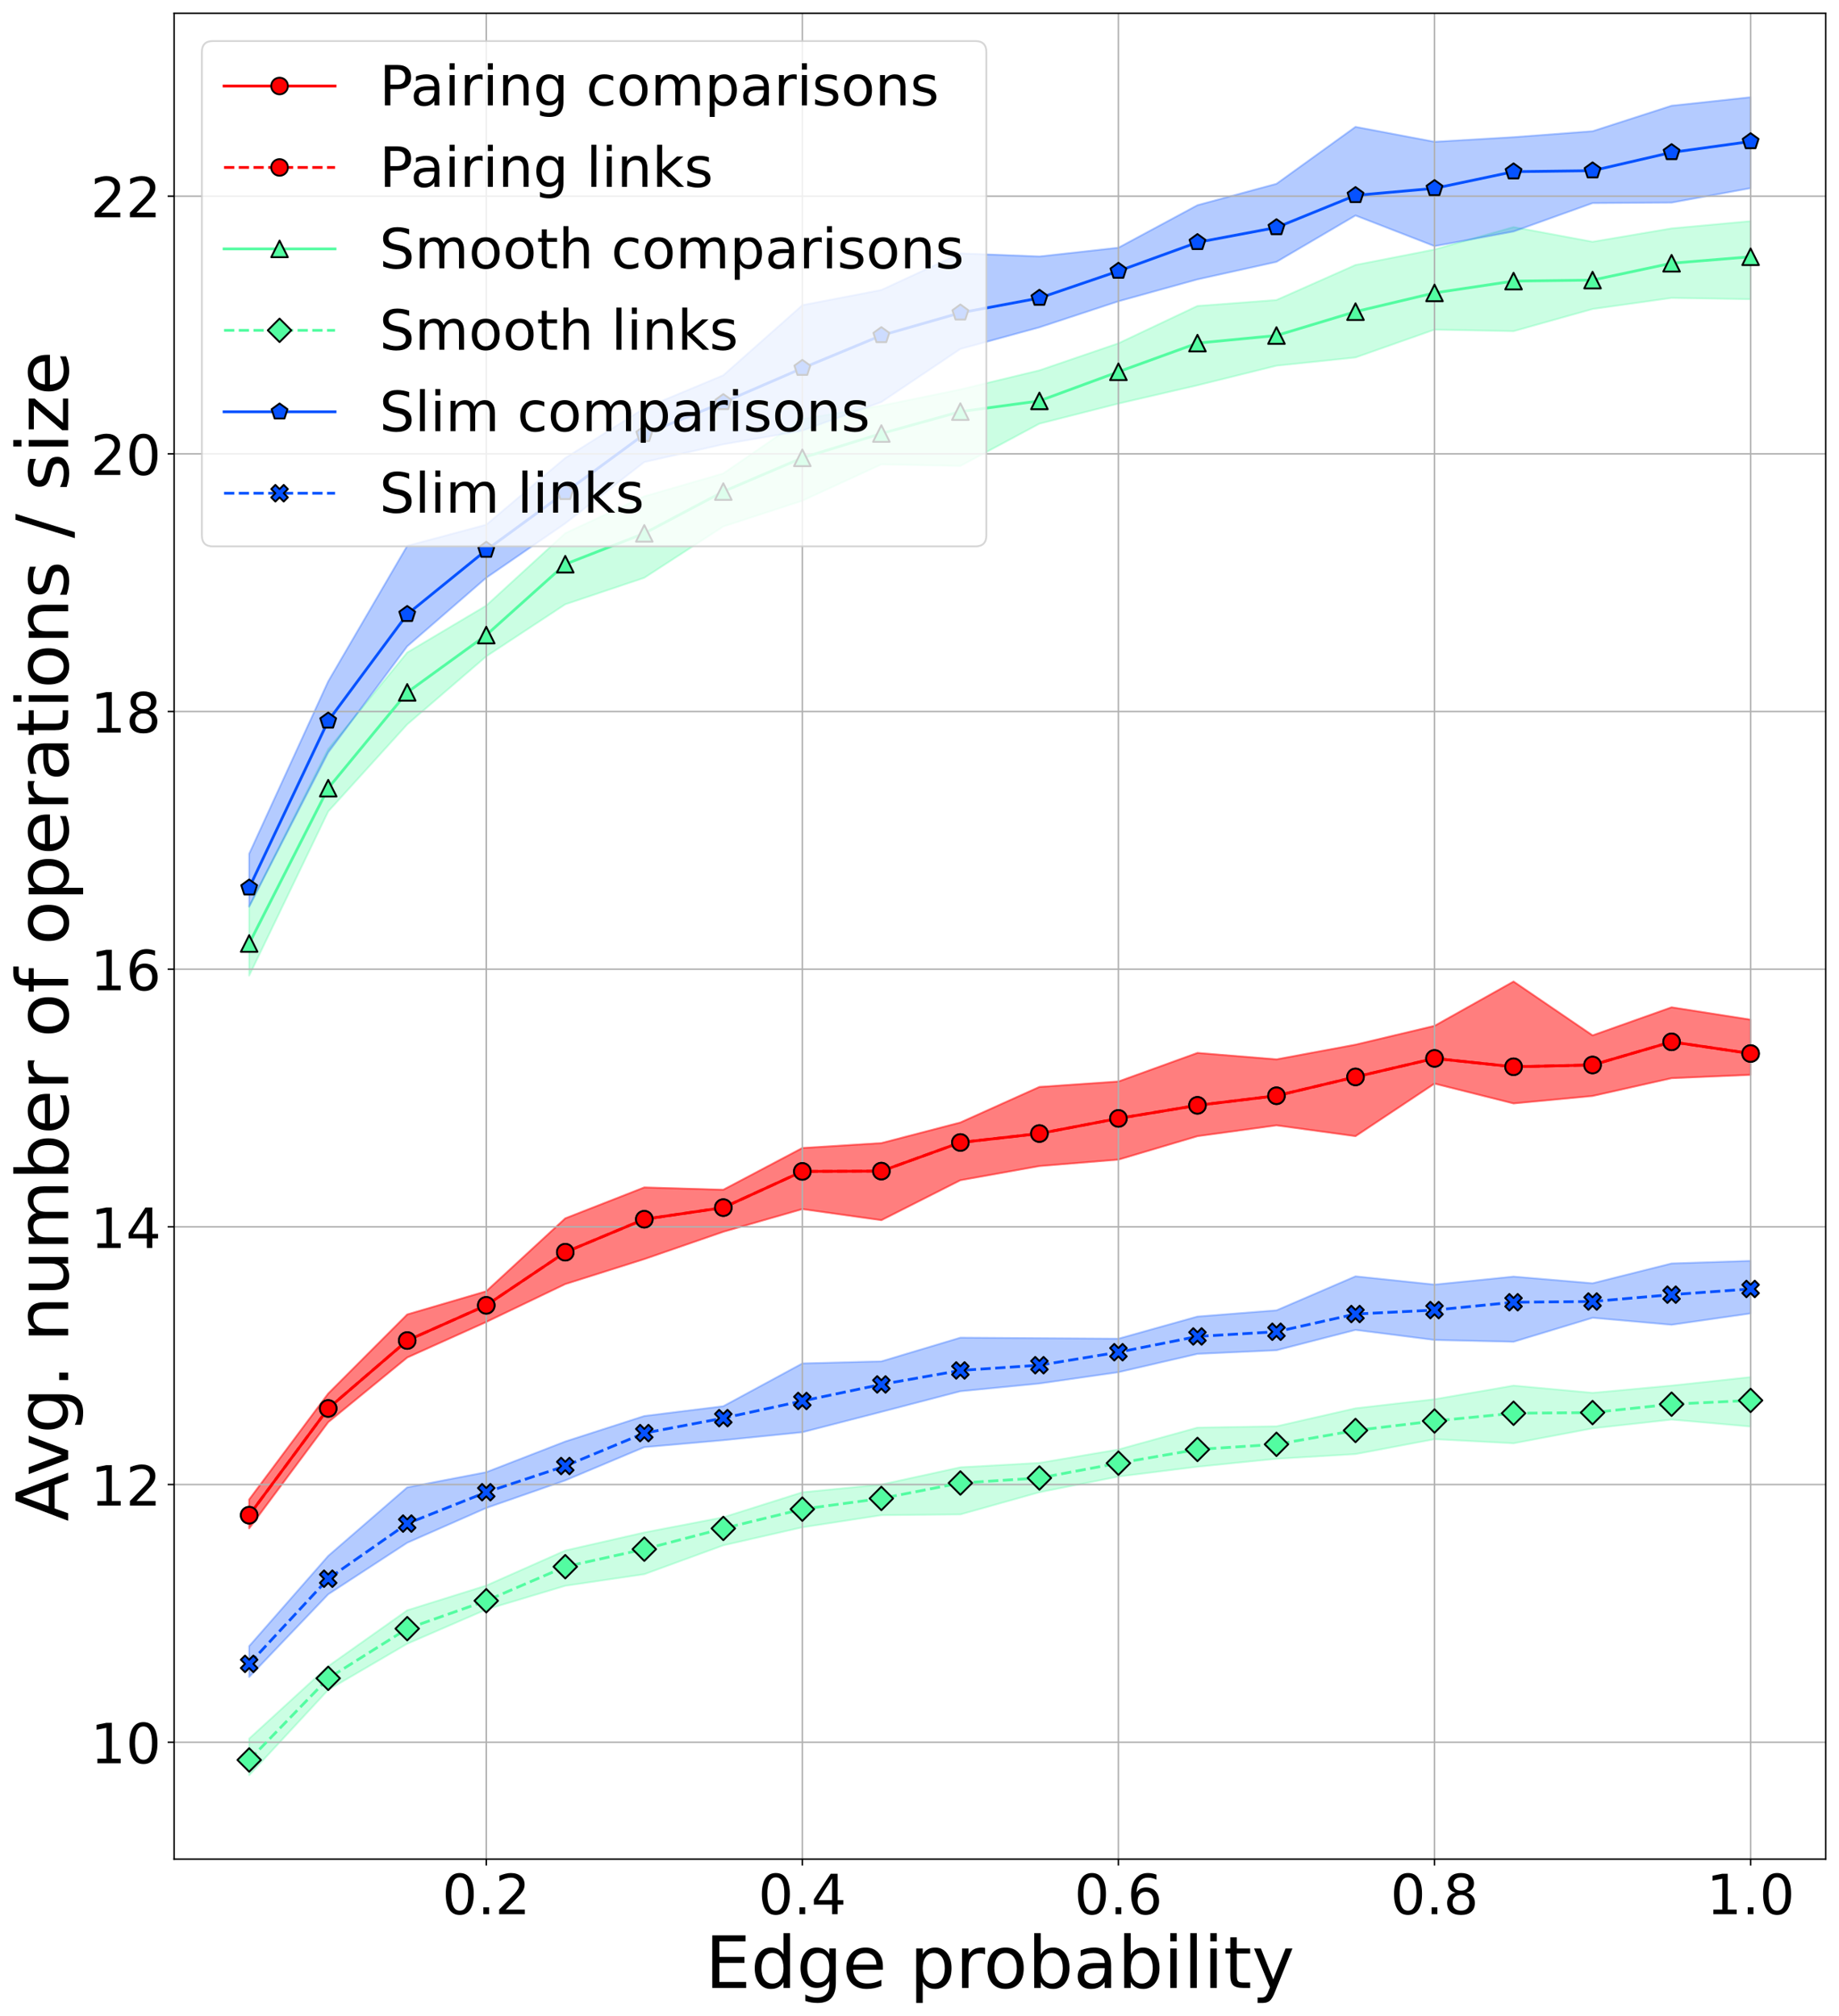 <?xml version="1.0" encoding="utf-8" standalone="no"?>
<!DOCTYPE svg PUBLIC "-//W3C//DTD SVG 1.1//EN"
  "http://www.w3.org/Graphics/SVG/1.1/DTD/svg11.dtd">
<!-- Created with matplotlib (https://matplotlib.org/) -->
<svg height="1090.099pt" version="1.1" viewBox="0 0 994.12 1090.099" width="994.12pt" xmlns="http://www.w3.org/2000/svg" xmlns:xlink="http://www.w3.org/1999/xlink">
 <defs>
  <style type="text/css">*{stroke-linecap:butt;stroke-linejoin:round;}</style>
 </defs>
 <g id="figure_1">
  <g id="patch_1">
   <path d="M 0 1090.099 
L 994.12 1090.099 
L 994.12 0 
L 0 0 
z
" style="fill:#ffffff;"/>
  </g>
  <g id="axes_1">
   <g id="patch_2">
    <path d="M 94.12 1005.12 
L 986.92 1005.12 
L 986.92 7.2 
L 94.12 7.2 
z
" style="fill:#ffffff;"/>
   </g>
   <g id="PolyCollection_1">
    <defs>
     <path d="M 134.702 -279.403 
L 134.702 -263.8 
L 177.419 -321.197 
L 220.137 -356.164 
L 262.855 -375.389 
L 305.572 -395.868 
L 348.29 -409.381 
L 391.008 -424.148 
L 433.725 -436.408 
L 476.443 -430.417 
L 519.161 -452.011 
L 561.879 -459.673 
L 604.596 -463.156 
L 647.314 -475.833 
L 690.032 -481.684 
L 732.749 -475.833 
L 775.467 -504.253 
L 818.185 -493.526 
L 860.902 -497.566 
L 903.62 -507.178 
L 946.338 -508.989 
L 946.338 -538.802 
L 946.338 -538.802 
L 903.62 -545.489 
L 860.902 -530.304 
L 818.185 -559.42 
L 775.467 -535.458 
L 732.749 -525.289 
L 690.032 -517.348 
L 647.314 -520.831 
L 604.596 -505.367 
L 561.879 -502.442 
L 519.161 -483.216 
L 476.443 -472.071 
L 433.725 -469.425 
L 391.008 -446.856 
L 348.29 -448.11 
L 305.572 -431.392 
L 262.855 -391.967 
L 220.137 -379.429 
L 177.419 -336.66 
L 134.702 -279.403 
z
" id="me1302fcc4a" style="stroke:#fe0002;stroke-opacity:0.3;"/>
    </defs>
    <g clip-path="url(#p65a073dac7)">
     <use style="fill:#fe0002;fill-opacity:0.3;stroke:#fe0002;stroke-opacity:0.3;" x="0" xlink:href="#me1302fcc4a" y="1090.099"/>
    </g>
   </g>
   <g id="PolyCollection_2">
    <g clip-path="url(#p65a073dac7)">
     <use style="fill:#fe0002;fill-opacity:0.3;stroke:#fe0002;stroke-opacity:0.3;" x="0" xlink:href="#me1302fcc4a" y="1090.099"/>
    </g>
   </g>
   <g id="PolyCollection_3">
    <defs>
     <path d="M 134.702 -600.239 
L 134.702 -562.624 
L 177.419 -651.366 
L 220.137 -698.454 
L 262.855 -735.232 
L 305.572 -763.373 
L 348.29 -777.722 
L 391.008 -805.445 
L 433.725 -819.376 
L 476.443 -839.019 
L 519.161 -838.184 
L 561.879 -861.031 
L 604.596 -871.897 
L 647.314 -881.788 
L 690.032 -892.376 
L 732.749 -896.834 
L 775.467 -911.88 
L 818.185 -911.044 
L 860.902 -923.025 
L 903.62 -929.015 
L 946.338 -928.318 
L 946.338 -970.53 
L 946.338 -970.53 
L 903.62 -966.629 
L 860.902 -959.385 
L 818.185 -967.326 
L 775.467 -955.206 
L 732.749 -946.847 
L 690.032 -927.9 
L 647.314 -924.696 
L 604.596 -904.496 
L 561.879 -889.868 
L 519.161 -879.559 
L 476.443 -870.783 
L 433.725 -863.538 
L 391.008 -834.143 
L 348.29 -821.745 
L 305.572 -801.823 
L 262.855 -762.676 
L 220.137 -737.322 
L 177.419 -685.08 
L 134.702 -600.239 
z
" id="m0639b20fee" style="stroke:#53fca1;stroke-opacity:0.3;"/>
    </defs>
    <g clip-path="url(#p65a073dac7)">
     <use style="fill:#53fca1;fill-opacity:0.3;stroke:#53fca1;stroke-opacity:0.3;" x="0" xlink:href="#m0639b20fee" y="1090.099"/>
    </g>
   </g>
   <g id="PolyCollection_4">
    <defs>
     <path d="M 134.702 -150.121 
L 134.702 -130.339 
L 177.419 -176.451 
L 220.137 -201.388 
L 262.855 -219.917 
L 305.572 -232.733 
L 348.29 -239.002 
L 391.008 -254.605 
L 433.725 -264.357 
L 476.443 -270.905 
L 519.161 -271.323 
L 561.879 -283.304 
L 604.596 -291.802 
L 647.314 -297.096 
L 690.032 -301.414 
L 732.749 -303.922 
L 775.467 -312.002 
L 818.185 -309.773 
L 860.902 -317.853 
L 903.62 -322.59 
L 946.338 -318.828 
L 946.338 -345.576 
L 946.338 -345.576 
L 903.62 -340.979 
L 860.902 -337.078 
L 818.185 -340.979 
L 775.467 -333.595 
L 732.749 -328.719 
L 690.032 -318.968 
L 647.314 -318.271 
L 604.596 -306.429 
L 561.879 -299.185 
L 519.161 -296.817 
L 476.443 -287.483 
L 433.725 -283.304 
L 391.008 -269.79 
L 348.29 -261.571 
L 305.572 -251.819 
L 262.855 -232.873 
L 220.137 -219.499 
L 177.419 -189.268 
L 134.702 -150.121 
z
" id="mcfaf7dd83d" style="stroke:#53fca1;stroke-opacity:0.3;"/>
    </defs>
    <g clip-path="url(#p65a073dac7)">
     <use style="fill:#53fca1;fill-opacity:0.3;stroke:#53fca1;stroke-opacity:0.3;" x="0" xlink:href="#mcfaf7dd83d" y="1090.099"/>
    </g>
   </g>
   <g id="PolyCollection_5">
    <defs>
     <path d="M 134.702 -628.519 
L 134.702 -599.96 
L 177.419 -683.269 
L 220.137 -740.665 
L 262.855 -777.722 
L 305.572 -807.117 
L 348.29 -840.273 
L 391.008 -849.886 
L 433.725 -857.269 
L 476.443 -872.733 
L 519.161 -901.431 
L 561.879 -913.133 
L 604.596 -927.204 
L 647.314 -939.045 
L 690.032 -948.519 
L 732.749 -973.595 
L 775.467 -957.017 
L 818.185 -964.957 
L 860.902 -980.282 
L 903.62 -980.56 
L 946.338 -988.362 
L 946.338 -1037.539 
L 946.338 -1037.539 
L 903.62 -1032.942 
L 860.902 -1019.15 
L 818.185 -1015.946 
L 775.467 -1013.438 
L 732.749 -1021.518 
L 690.032 -990.73 
L 647.314 -979.167 
L 604.596 -956.181 
L 561.879 -951.444 
L 519.161 -953.116 
L 476.443 -933.334 
L 433.725 -925.114 
L 391.008 -887.221 
L 348.29 -869.389 
L 305.572 -842.502 
L 262.855 -806.42 
L 220.137 -794.997 
L 177.419 -721.719 
L 134.702 -628.519 
z
" id="ma120f9ed4e" style="stroke:#0652ff;stroke-opacity:0.3;"/>
    </defs>
    <g clip-path="url(#p65a073dac7)">
     <use style="fill:#0652ff;fill-opacity:0.3;stroke:#0652ff;stroke-opacity:0.3;" x="0" xlink:href="#ma120f9ed4e" y="1090.099"/>
    </g>
   </g>
   <g id="PolyCollection_6">
    <defs>
     <path d="M 134.702 -200.134 
L 134.702 -183.417 
L 177.419 -228.136 
L 220.137 -255.999 
L 262.855 -274.806 
L 305.572 -289.712 
L 348.29 -307.683 
L 391.008 -311.445 
L 433.725 -315.763 
L 476.443 -326.769 
L 519.161 -337.914 
L 561.879 -342.093 
L 604.596 -348.223 
L 647.314 -358.114 
L 690.032 -360.065 
L 732.749 -371.07 
L 775.467 -365.637 
L 818.185 -364.662 
L 860.902 -377.618 
L 903.62 -373.857 
L 946.338 -379.986 
L 946.338 -408.406 
L 946.338 -408.406 
L 903.62 -407.013 
L 860.902 -396.286 
L 818.185 -399.908 
L 775.467 -395.589 
L 732.749 -400.047 
L 690.032 -381.658 
L 647.314 -378.314 
L 604.596 -366.334 
L 561.879 -366.612 
L 519.161 -366.891 
L 476.443 -354.074 
L 433.725 -352.96 
L 391.008 -329.834 
L 348.29 -324.54 
L 305.572 -310.748 
L 262.855 -294.17 
L 220.137 -285.951 
L 177.419 -248.894 
L 134.702 -200.134 
z
" id="mafb7b111a6" style="stroke:#0652ff;stroke-opacity:0.3;"/>
    </defs>
    <g clip-path="url(#p65a073dac7)">
     <use style="fill:#0652ff;fill-opacity:0.3;stroke:#0652ff;stroke-opacity:0.3;" x="0" xlink:href="#mafb7b111a6" y="1090.099"/>
    </g>
   </g>
   <g id="matplotlib.axis_1">
    <g id="xtick_1">
     <g id="line2d_1">
      <path clip-path="url(#p65a073dac7)" d="M 262.855 1005.12 
L 262.855 7.2 
" style="fill:none;stroke:#b0b0b0;stroke-linecap:square;stroke-width:0.8;"/>
     </g>
     <g id="line2d_2">
      <defs>
       <path d="M 0 0 
L 0 3.5 
" id="mb36a6ac22c" style="stroke:#000000;stroke-width:0.8;"/>
      </defs>
      <g>
       <use style="stroke:#000000;stroke-width:0.8;" x="262.855" xlink:href="#mb36a6ac22c" y="1005.12"/>
      </g>
     </g>
     <g id="text_1">
      <!-- 0.2 -->
      <g transform="translate(239 1034.915)scale(0.3 -0.3)">
       <defs>
        <path d="M 31.781 66.406 
Q 24.172 66.406 20.328 58.906 
Q 16.5 51.422 16.5 36.375 
Q 16.5 21.391 20.328 13.891 
Q 24.172 6.391 31.781 6.391 
Q 39.453 6.391 43.281 13.891 
Q 47.125 21.391 47.125 36.375 
Q 47.125 51.422 43.281 58.906 
Q 39.453 66.406 31.781 66.406 
z
M 31.781 74.219 
Q 44.047 74.219 50.516 64.516 
Q 56.984 54.828 56.984 36.375 
Q 56.984 17.969 50.516 8.266 
Q 44.047 -1.422 31.781 -1.422 
Q 19.531 -1.422 13.062 8.266 
Q 6.594 17.969 6.594 36.375 
Q 6.594 54.828 13.062 64.516 
Q 19.531 74.219 31.781 74.219 
z
" id="DejaVuSans-48"/>
        <path d="M 10.688 12.406 
L 21 12.406 
L 21 0 
L 10.688 0 
z
" id="DejaVuSans-46"/>
        <path d="M 19.188 8.297 
L 53.609 8.297 
L 53.609 0 
L 7.328 0 
L 7.328 8.297 
Q 12.938 14.109 22.625 23.891 
Q 32.328 33.688 34.812 36.531 
Q 39.547 41.844 41.422 45.531 
Q 43.312 49.219 43.312 52.781 
Q 43.312 58.594 39.234 62.25 
Q 35.156 65.922 28.609 65.922 
Q 23.969 65.922 18.812 64.312 
Q 13.672 62.703 7.812 59.422 
L 7.812 69.391 
Q 13.766 71.781 18.938 73 
Q 24.125 74.219 28.422 74.219 
Q 39.75 74.219 46.484 68.547 
Q 53.219 62.891 53.219 53.422 
Q 53.219 48.922 51.531 44.891 
Q 49.859 40.875 45.406 35.406 
Q 44.188 33.984 37.641 27.219 
Q 31.109 20.453 19.188 8.297 
z
" id="DejaVuSans-50"/>
       </defs>
       <use xlink:href="#DejaVuSans-48"/>
       <use x="63.623" xlink:href="#DejaVuSans-46"/>
       <use x="95.41" xlink:href="#DejaVuSans-50"/>
      </g>
     </g>
    </g>
    <g id="xtick_2">
     <g id="line2d_3">
      <path clip-path="url(#p65a073dac7)" d="M 433.725 1005.12 
L 433.725 7.2 
" style="fill:none;stroke:#b0b0b0;stroke-linecap:square;stroke-width:0.8;"/>
     </g>
     <g id="line2d_4">
      <g>
       <use style="stroke:#000000;stroke-width:0.8;" x="433.725" xlink:href="#mb36a6ac22c" y="1005.12"/>
      </g>
     </g>
     <g id="text_2">
      <!-- 0.4 -->
      <g transform="translate(409.871 1034.915)scale(0.3 -0.3)">
       <defs>
        <path d="M 37.797 64.312 
L 12.891 25.391 
L 37.797 25.391 
z
M 35.203 72.906 
L 47.609 72.906 
L 47.609 25.391 
L 58.016 25.391 
L 58.016 17.188 
L 47.609 17.188 
L 47.609 0 
L 37.797 0 
L 37.797 17.188 
L 4.891 17.188 
L 4.891 26.703 
z
" id="DejaVuSans-52"/>
       </defs>
       <use xlink:href="#DejaVuSans-48"/>
       <use x="63.623" xlink:href="#DejaVuSans-46"/>
       <use x="95.41" xlink:href="#DejaVuSans-52"/>
      </g>
     </g>
    </g>
    <g id="xtick_3">
     <g id="line2d_5">
      <path clip-path="url(#p65a073dac7)" d="M 604.596 1005.12 
L 604.596 7.2 
" style="fill:none;stroke:#b0b0b0;stroke-linecap:square;stroke-width:0.8;"/>
     </g>
     <g id="line2d_6">
      <g>
       <use style="stroke:#000000;stroke-width:0.8;" x="604.596" xlink:href="#mb36a6ac22c" y="1005.12"/>
      </g>
     </g>
     <g id="text_3">
      <!-- 0.6 -->
      <g transform="translate(580.742 1034.915)scale(0.3 -0.3)">
       <defs>
        <path d="M 33.016 40.375 
Q 26.375 40.375 22.484 35.828 
Q 18.609 31.297 18.609 23.391 
Q 18.609 15.531 22.484 10.953 
Q 26.375 6.391 33.016 6.391 
Q 39.656 6.391 43.531 10.953 
Q 47.406 15.531 47.406 23.391 
Q 47.406 31.297 43.531 35.828 
Q 39.656 40.375 33.016 40.375 
z
M 52.594 71.297 
L 52.594 62.312 
Q 48.875 64.062 45.094 64.984 
Q 41.312 65.922 37.594 65.922 
Q 27.828 65.922 22.672 59.328 
Q 17.531 52.734 16.797 39.406 
Q 19.672 43.656 24.016 45.922 
Q 28.375 48.188 33.594 48.188 
Q 44.578 48.188 50.953 41.516 
Q 57.328 34.859 57.328 23.391 
Q 57.328 12.156 50.688 5.359 
Q 44.047 -1.422 33.016 -1.422 
Q 20.359 -1.422 13.672 8.266 
Q 6.984 17.969 6.984 36.375 
Q 6.984 53.656 15.188 63.938 
Q 23.391 74.219 37.203 74.219 
Q 40.922 74.219 44.703 73.484 
Q 48.484 72.75 52.594 71.297 
z
" id="DejaVuSans-54"/>
       </defs>
       <use xlink:href="#DejaVuSans-48"/>
       <use x="63.623" xlink:href="#DejaVuSans-46"/>
       <use x="95.41" xlink:href="#DejaVuSans-54"/>
      </g>
     </g>
    </g>
    <g id="xtick_4">
     <g id="line2d_7">
      <path clip-path="url(#p65a073dac7)" d="M 775.467 1005.12 
L 775.467 7.2 
" style="fill:none;stroke:#b0b0b0;stroke-linecap:square;stroke-width:0.8;"/>
     </g>
     <g id="line2d_8">
      <g>
       <use style="stroke:#000000;stroke-width:0.8;" x="775.467" xlink:href="#mb36a6ac22c" y="1005.12"/>
      </g>
     </g>
     <g id="text_4">
      <!-- 0.8 -->
      <g transform="translate(751.612 1034.915)scale(0.3 -0.3)">
       <defs>
        <path d="M 31.781 34.625 
Q 24.75 34.625 20.719 30.859 
Q 16.703 27.094 16.703 20.516 
Q 16.703 13.922 20.719 10.156 
Q 24.75 6.391 31.781 6.391 
Q 38.812 6.391 42.859 10.172 
Q 46.922 13.969 46.922 20.516 
Q 46.922 27.094 42.891 30.859 
Q 38.875 34.625 31.781 34.625 
z
M 21.922 38.812 
Q 15.578 40.375 12.031 44.719 
Q 8.5 49.078 8.5 55.328 
Q 8.5 64.062 14.719 69.141 
Q 20.953 74.219 31.781 74.219 
Q 42.672 74.219 48.875 69.141 
Q 55.078 64.062 55.078 55.328 
Q 55.078 49.078 51.531 44.719 
Q 48 40.375 41.703 38.812 
Q 48.828 37.156 52.797 32.312 
Q 56.781 27.484 56.781 20.516 
Q 56.781 9.906 50.312 4.234 
Q 43.844 -1.422 31.781 -1.422 
Q 19.734 -1.422 13.25 4.234 
Q 6.781 9.906 6.781 20.516 
Q 6.781 27.484 10.781 32.312 
Q 14.797 37.156 21.922 38.812 
z
M 18.312 54.391 
Q 18.312 48.734 21.844 45.562 
Q 25.391 42.391 31.781 42.391 
Q 38.141 42.391 41.719 45.562 
Q 45.312 48.734 45.312 54.391 
Q 45.312 60.062 41.719 63.234 
Q 38.141 66.406 31.781 66.406 
Q 25.391 66.406 21.844 63.234 
Q 18.312 60.062 18.312 54.391 
z
" id="DejaVuSans-56"/>
       </defs>
       <use xlink:href="#DejaVuSans-48"/>
       <use x="63.623" xlink:href="#DejaVuSans-46"/>
       <use x="95.41" xlink:href="#DejaVuSans-56"/>
      </g>
     </g>
    </g>
    <g id="xtick_5">
     <g id="line2d_9">
      <path clip-path="url(#p65a073dac7)" d="M 946.338 1005.12 
L 946.338 7.2 
" style="fill:none;stroke:#b0b0b0;stroke-linecap:square;stroke-width:0.8;"/>
     </g>
     <g id="line2d_10">
      <g>
       <use style="stroke:#000000;stroke-width:0.8;" x="946.338" xlink:href="#mb36a6ac22c" y="1005.12"/>
      </g>
     </g>
     <g id="text_5">
      <!-- 1.0 -->
      <g transform="translate(922.483 1034.915)scale(0.3 -0.3)">
       <defs>
        <path d="M 12.406 8.297 
L 28.516 8.297 
L 28.516 63.922 
L 10.984 60.406 
L 10.984 69.391 
L 28.422 72.906 
L 38.281 72.906 
L 38.281 8.297 
L 54.391 8.297 
L 54.391 0 
L 12.406 0 
z
" id="DejaVuSans-49"/>
       </defs>
       <use xlink:href="#DejaVuSans-49"/>
       <use x="63.623" xlink:href="#DejaVuSans-46"/>
       <use x="95.41" xlink:href="#DejaVuSans-48"/>
      </g>
     </g>
    </g>
    <g id="text_6">
     <!-- Edge probability -->
     <g transform="translate(381.208 1074.788)scale(0.39 -0.39)">
      <defs>
       <path d="M 9.812 72.906 
L 55.906 72.906 
L 55.906 64.594 
L 19.672 64.594 
L 19.672 43.016 
L 54.391 43.016 
L 54.391 34.719 
L 19.672 34.719 
L 19.672 8.297 
L 56.781 8.297 
L 56.781 0 
L 9.812 0 
z
" id="DejaVuSans-69"/>
       <path d="M 45.406 46.391 
L 45.406 75.984 
L 54.391 75.984 
L 54.391 0 
L 45.406 0 
L 45.406 8.203 
Q 42.578 3.328 38.25 0.953 
Q 33.938 -1.422 27.875 -1.422 
Q 17.969 -1.422 11.734 6.484 
Q 5.516 14.406 5.516 27.297 
Q 5.516 40.188 11.734 48.094 
Q 17.969 56 27.875 56 
Q 33.938 56 38.25 53.625 
Q 42.578 51.266 45.406 46.391 
z
M 14.797 27.297 
Q 14.797 17.391 18.875 11.75 
Q 22.953 6.109 30.078 6.109 
Q 37.203 6.109 41.297 11.75 
Q 45.406 17.391 45.406 27.297 
Q 45.406 37.203 41.297 42.844 
Q 37.203 48.484 30.078 48.484 
Q 22.953 48.484 18.875 42.844 
Q 14.797 37.203 14.797 27.297 
z
" id="DejaVuSans-100"/>
       <path d="M 45.406 27.984 
Q 45.406 37.75 41.375 43.109 
Q 37.359 48.484 30.078 48.484 
Q 22.859 48.484 18.828 43.109 
Q 14.797 37.75 14.797 27.984 
Q 14.797 18.266 18.828 12.891 
Q 22.859 7.516 30.078 7.516 
Q 37.359 7.516 41.375 12.891 
Q 45.406 18.266 45.406 27.984 
z
M 54.391 6.781 
Q 54.391 -7.172 48.188 -13.984 
Q 42 -20.797 29.203 -20.797 
Q 24.469 -20.797 20.266 -20.094 
Q 16.062 -19.391 12.109 -17.922 
L 12.109 -9.188 
Q 16.062 -11.328 19.922 -12.344 
Q 23.781 -13.375 27.781 -13.375 
Q 36.625 -13.375 41.016 -8.766 
Q 45.406 -4.156 45.406 5.172 
L 45.406 9.625 
Q 42.625 4.781 38.281 2.391 
Q 33.938 0 27.875 0 
Q 17.828 0 11.672 7.656 
Q 5.516 15.328 5.516 27.984 
Q 5.516 40.672 11.672 48.328 
Q 17.828 56 27.875 56 
Q 33.938 56 38.281 53.609 
Q 42.625 51.219 45.406 46.391 
L 45.406 54.688 
L 54.391 54.688 
z
" id="DejaVuSans-103"/>
       <path d="M 56.203 29.594 
L 56.203 25.203 
L 14.891 25.203 
Q 15.484 15.922 20.484 11.062 
Q 25.484 6.203 34.422 6.203 
Q 39.594 6.203 44.453 7.469 
Q 49.312 8.734 54.109 11.281 
L 54.109 2.781 
Q 49.266 0.734 44.188 -0.344 
Q 39.109 -1.422 33.891 -1.422 
Q 20.797 -1.422 13.156 6.188 
Q 5.516 13.812 5.516 26.812 
Q 5.516 40.234 12.766 48.109 
Q 20.016 56 32.328 56 
Q 43.359 56 49.781 48.891 
Q 56.203 41.797 56.203 29.594 
z
M 47.219 32.234 
Q 47.125 39.594 43.094 43.984 
Q 39.062 48.391 32.422 48.391 
Q 24.906 48.391 20.391 44.141 
Q 15.875 39.891 15.188 32.172 
z
" id="DejaVuSans-101"/>
       <path id="DejaVuSans-32"/>
       <path d="M 18.109 8.203 
L 18.109 -20.797 
L 9.078 -20.797 
L 9.078 54.688 
L 18.109 54.688 
L 18.109 46.391 
Q 20.953 51.266 25.266 53.625 
Q 29.594 56 35.594 56 
Q 45.562 56 51.781 48.094 
Q 58.016 40.188 58.016 27.297 
Q 58.016 14.406 51.781 6.484 
Q 45.562 -1.422 35.594 -1.422 
Q 29.594 -1.422 25.266 0.953 
Q 20.953 3.328 18.109 8.203 
z
M 48.688 27.297 
Q 48.688 37.203 44.609 42.844 
Q 40.531 48.484 33.406 48.484 
Q 26.266 48.484 22.188 42.844 
Q 18.109 37.203 18.109 27.297 
Q 18.109 17.391 22.188 11.75 
Q 26.266 6.109 33.406 6.109 
Q 40.531 6.109 44.609 11.75 
Q 48.688 17.391 48.688 27.297 
z
" id="DejaVuSans-112"/>
       <path d="M 41.109 46.297 
Q 39.594 47.172 37.812 47.578 
Q 36.031 48 33.891 48 
Q 26.266 48 22.188 43.047 
Q 18.109 38.094 18.109 28.812 
L 18.109 0 
L 9.078 0 
L 9.078 54.688 
L 18.109 54.688 
L 18.109 46.188 
Q 20.953 51.172 25.484 53.578 
Q 30.031 56 36.531 56 
Q 37.453 56 38.578 55.875 
Q 39.703 55.766 41.062 55.516 
z
" id="DejaVuSans-114"/>
       <path d="M 30.609 48.391 
Q 23.391 48.391 19.188 42.75 
Q 14.984 37.109 14.984 27.297 
Q 14.984 17.484 19.156 11.844 
Q 23.344 6.203 30.609 6.203 
Q 37.797 6.203 41.984 11.859 
Q 46.188 17.531 46.188 27.297 
Q 46.188 37.016 41.984 42.703 
Q 37.797 48.391 30.609 48.391 
z
M 30.609 56 
Q 42.328 56 49.016 48.375 
Q 55.719 40.766 55.719 27.297 
Q 55.719 13.875 49.016 6.219 
Q 42.328 -1.422 30.609 -1.422 
Q 18.844 -1.422 12.172 6.219 
Q 5.516 13.875 5.516 27.297 
Q 5.516 40.766 12.172 48.375 
Q 18.844 56 30.609 56 
z
" id="DejaVuSans-111"/>
       <path d="M 48.688 27.297 
Q 48.688 37.203 44.609 42.844 
Q 40.531 48.484 33.406 48.484 
Q 26.266 48.484 22.188 42.844 
Q 18.109 37.203 18.109 27.297 
Q 18.109 17.391 22.188 11.75 
Q 26.266 6.109 33.406 6.109 
Q 40.531 6.109 44.609 11.75 
Q 48.688 17.391 48.688 27.297 
z
M 18.109 46.391 
Q 20.953 51.266 25.266 53.625 
Q 29.594 56 35.594 56 
Q 45.562 56 51.781 48.094 
Q 58.016 40.188 58.016 27.297 
Q 58.016 14.406 51.781 6.484 
Q 45.562 -1.422 35.594 -1.422 
Q 29.594 -1.422 25.266 0.953 
Q 20.953 3.328 18.109 8.203 
L 18.109 0 
L 9.078 0 
L 9.078 75.984 
L 18.109 75.984 
z
" id="DejaVuSans-98"/>
       <path d="M 34.281 27.484 
Q 23.391 27.484 19.188 25 
Q 14.984 22.516 14.984 16.5 
Q 14.984 11.719 18.141 8.906 
Q 21.297 6.109 26.703 6.109 
Q 34.188 6.109 38.703 11.406 
Q 43.219 16.703 43.219 25.484 
L 43.219 27.484 
z
M 52.203 31.203 
L 52.203 0 
L 43.219 0 
L 43.219 8.297 
Q 40.141 3.328 35.547 0.953 
Q 30.953 -1.422 24.312 -1.422 
Q 15.922 -1.422 10.953 3.297 
Q 6 8.016 6 15.922 
Q 6 25.141 12.172 29.828 
Q 18.359 34.516 30.609 34.516 
L 43.219 34.516 
L 43.219 35.406 
Q 43.219 41.609 39.141 45 
Q 35.062 48.391 27.688 48.391 
Q 23 48.391 18.547 47.266 
Q 14.109 46.141 10.016 43.891 
L 10.016 52.203 
Q 14.938 54.109 19.578 55.047 
Q 24.219 56 28.609 56 
Q 40.484 56 46.344 49.844 
Q 52.203 43.703 52.203 31.203 
z
" id="DejaVuSans-97"/>
       <path d="M 9.422 54.688 
L 18.406 54.688 
L 18.406 0 
L 9.422 0 
z
M 9.422 75.984 
L 18.406 75.984 
L 18.406 64.594 
L 9.422 64.594 
z
" id="DejaVuSans-105"/>
       <path d="M 9.422 75.984 
L 18.406 75.984 
L 18.406 0 
L 9.422 0 
z
" id="DejaVuSans-108"/>
       <path d="M 18.312 70.219 
L 18.312 54.688 
L 36.812 54.688 
L 36.812 47.703 
L 18.312 47.703 
L 18.312 18.016 
Q 18.312 11.328 20.141 9.422 
Q 21.969 7.516 27.594 7.516 
L 36.812 7.516 
L 36.812 0 
L 27.594 0 
Q 17.188 0 13.234 3.875 
Q 9.281 7.766 9.281 18.016 
L 9.281 47.703 
L 2.688 47.703 
L 2.688 54.688 
L 9.281 54.688 
L 9.281 70.219 
z
" id="DejaVuSans-116"/>
       <path d="M 32.172 -5.078 
Q 28.375 -14.844 24.75 -17.812 
Q 21.141 -20.797 15.094 -20.797 
L 7.906 -20.797 
L 7.906 -13.281 
L 13.188 -13.281 
Q 16.891 -13.281 18.938 -11.516 
Q 21 -9.766 23.484 -3.219 
L 25.094 0.875 
L 2.984 54.688 
L 12.5 54.688 
L 29.594 11.922 
L 46.688 54.688 
L 56.203 54.688 
z
" id="DejaVuSans-121"/>
      </defs>
      <use xlink:href="#DejaVuSans-69"/>
      <use x="63.184" xlink:href="#DejaVuSans-100"/>
      <use x="126.66" xlink:href="#DejaVuSans-103"/>
      <use x="190.137" xlink:href="#DejaVuSans-101"/>
      <use x="251.66" xlink:href="#DejaVuSans-32"/>
      <use x="283.447" xlink:href="#DejaVuSans-112"/>
      <use x="346.924" xlink:href="#DejaVuSans-114"/>
      <use x="385.787" xlink:href="#DejaVuSans-111"/>
      <use x="446.969" xlink:href="#DejaVuSans-98"/>
      <use x="510.445" xlink:href="#DejaVuSans-97"/>
      <use x="571.725" xlink:href="#DejaVuSans-98"/>
      <use x="635.201" xlink:href="#DejaVuSans-105"/>
      <use x="662.984" xlink:href="#DejaVuSans-108"/>
      <use x="690.768" xlink:href="#DejaVuSans-105"/>
      <use x="718.551" xlink:href="#DejaVuSans-116"/>
      <use x="757.76" xlink:href="#DejaVuSans-121"/>
     </g>
    </g>
   </g>
   <g id="matplotlib.axis_2">
    <g id="ytick_1">
     <g id="line2d_11">
      <path clip-path="url(#p65a073dac7)" d="M 94.12 941.928 
L 986.92 941.928 
" style="fill:none;stroke:#b0b0b0;stroke-linecap:square;stroke-width:0.8;"/>
     </g>
     <g id="line2d_12">
      <defs>
       <path d="M 0 0 
L -3.5 0 
" id="me7ef359c6f" style="stroke:#000000;stroke-width:0.8;"/>
      </defs>
      <g>
       <use style="stroke:#000000;stroke-width:0.8;" x="94.12" xlink:href="#me7ef359c6f" y="941.928"/>
      </g>
     </g>
     <g id="text_7">
      <!-- 10 -->
      <g transform="translate(48.945 953.326)scale(0.3 -0.3)">
       <use xlink:href="#DejaVuSans-49"/>
       <use x="63.623" xlink:href="#DejaVuSans-48"/>
      </g>
     </g>
    </g>
    <g id="ytick_2">
     <g id="line2d_13">
      <path clip-path="url(#p65a073dac7)" d="M 94.12 802.616 
L 986.92 802.616 
" style="fill:none;stroke:#b0b0b0;stroke-linecap:square;stroke-width:0.8;"/>
     </g>
     <g id="line2d_14">
      <g>
       <use style="stroke:#000000;stroke-width:0.8;" x="94.12" xlink:href="#me7ef359c6f" y="802.616"/>
      </g>
     </g>
     <g id="text_8">
      <!-- 12 -->
      <g transform="translate(48.945 814.014)scale(0.3 -0.3)">
       <use xlink:href="#DejaVuSans-49"/>
       <use x="63.623" xlink:href="#DejaVuSans-50"/>
      </g>
     </g>
    </g>
    <g id="ytick_3">
     <g id="line2d_15">
      <path clip-path="url(#p65a073dac7)" d="M 94.12 663.304 
L 986.92 663.304 
" style="fill:none;stroke:#b0b0b0;stroke-linecap:square;stroke-width:0.8;"/>
     </g>
     <g id="line2d_16">
      <g>
       <use style="stroke:#000000;stroke-width:0.8;" x="94.12" xlink:href="#me7ef359c6f" y="663.304"/>
      </g>
     </g>
     <g id="text_9">
      <!-- 14 -->
      <g transform="translate(48.945 674.702)scale(0.3 -0.3)">
       <use xlink:href="#DejaVuSans-49"/>
       <use x="63.623" xlink:href="#DejaVuSans-52"/>
      </g>
     </g>
    </g>
    <g id="ytick_4">
     <g id="line2d_17">
      <path clip-path="url(#p65a073dac7)" d="M 94.12 523.992 
L 986.92 523.992 
" style="fill:none;stroke:#b0b0b0;stroke-linecap:square;stroke-width:0.8;"/>
     </g>
     <g id="line2d_18">
      <g>
       <use style="stroke:#000000;stroke-width:0.8;" x="94.12" xlink:href="#me7ef359c6f" y="523.992"/>
      </g>
     </g>
     <g id="text_10">
      <!-- 16 -->
      <g transform="translate(48.945 535.39)scale(0.3 -0.3)">
       <use xlink:href="#DejaVuSans-49"/>
       <use x="63.623" xlink:href="#DejaVuSans-54"/>
      </g>
     </g>
    </g>
    <g id="ytick_5">
     <g id="line2d_19">
      <path clip-path="url(#p65a073dac7)" d="M 94.12 384.68 
L 986.92 384.68 
" style="fill:none;stroke:#b0b0b0;stroke-linecap:square;stroke-width:0.8;"/>
     </g>
     <g id="line2d_20">
      <g>
       <use style="stroke:#000000;stroke-width:0.8;" x="94.12" xlink:href="#me7ef359c6f" y="384.68"/>
      </g>
     </g>
     <g id="text_11">
      <!-- 18 -->
      <g transform="translate(48.945 396.078)scale(0.3 -0.3)">
       <use xlink:href="#DejaVuSans-49"/>
       <use x="63.623" xlink:href="#DejaVuSans-56"/>
      </g>
     </g>
    </g>
    <g id="ytick_6">
     <g id="line2d_21">
      <path clip-path="url(#p65a073dac7)" d="M 94.12 245.368 
L 986.92 245.368 
" style="fill:none;stroke:#b0b0b0;stroke-linecap:square;stroke-width:0.8;"/>
     </g>
     <g id="line2d_22">
      <g>
       <use style="stroke:#000000;stroke-width:0.8;" x="94.12" xlink:href="#me7ef359c6f" y="245.368"/>
      </g>
     </g>
     <g id="text_12">
      <!-- 20 -->
      <g transform="translate(48.945 256.766)scale(0.3 -0.3)">
       <use xlink:href="#DejaVuSans-50"/>
       <use x="63.623" xlink:href="#DejaVuSans-48"/>
      </g>
     </g>
    </g>
    <g id="ytick_7">
     <g id="line2d_23">
      <path clip-path="url(#p65a073dac7)" d="M 94.12 106.056 
L 986.92 106.056 
" style="fill:none;stroke:#b0b0b0;stroke-linecap:square;stroke-width:0.8;"/>
     </g>
     <g id="line2d_24">
      <g>
       <use style="stroke:#000000;stroke-width:0.8;" x="94.12" xlink:href="#me7ef359c6f" y="106.056"/>
      </g>
     </g>
     <g id="text_13">
      <!-- 22 -->
      <g transform="translate(48.945 117.453)scale(0.3 -0.3)">
       <use xlink:href="#DejaVuSans-50"/>
       <use x="63.623" xlink:href="#DejaVuSans-50"/>
      </g>
     </g>
    </g>
    <g id="text_14">
     <!-- Avg. number of operations / size -->
     <g transform="translate(36.834 822.523)rotate(-90)scale(0.39 -0.39)">
      <defs>
       <path d="M 34.188 63.188 
L 20.797 26.906 
L 47.609 26.906 
z
M 28.609 72.906 
L 39.797 72.906 
L 67.578 0 
L 57.328 0 
L 50.688 18.703 
L 17.828 18.703 
L 11.188 0 
L 0.781 0 
z
" id="DejaVuSans-65"/>
       <path d="M 2.984 54.688 
L 12.5 54.688 
L 29.594 8.797 
L 46.688 54.688 
L 56.203 54.688 
L 35.688 0 
L 23.484 0 
z
" id="DejaVuSans-118"/>
       <path d="M 54.891 33.016 
L 54.891 0 
L 45.906 0 
L 45.906 32.719 
Q 45.906 40.484 42.875 44.328 
Q 39.844 48.188 33.797 48.188 
Q 26.516 48.188 22.312 43.547 
Q 18.109 38.922 18.109 30.906 
L 18.109 0 
L 9.078 0 
L 9.078 54.688 
L 18.109 54.688 
L 18.109 46.188 
Q 21.344 51.125 25.703 53.562 
Q 30.078 56 35.797 56 
Q 45.219 56 50.047 50.172 
Q 54.891 44.344 54.891 33.016 
z
" id="DejaVuSans-110"/>
       <path d="M 8.5 21.578 
L 8.5 54.688 
L 17.484 54.688 
L 17.484 21.922 
Q 17.484 14.156 20.5 10.266 
Q 23.531 6.391 29.594 6.391 
Q 36.859 6.391 41.078 11.031 
Q 45.312 15.672 45.312 23.688 
L 45.312 54.688 
L 54.297 54.688 
L 54.297 0 
L 45.312 0 
L 45.312 8.406 
Q 42.047 3.422 37.719 1 
Q 33.406 -1.422 27.688 -1.422 
Q 18.266 -1.422 13.375 4.438 
Q 8.5 10.297 8.5 21.578 
z
M 31.109 56 
z
" id="DejaVuSans-117"/>
       <path d="M 52 44.188 
Q 55.375 50.25 60.062 53.125 
Q 64.75 56 71.094 56 
Q 79.641 56 84.281 50.016 
Q 88.922 44.047 88.922 33.016 
L 88.922 0 
L 79.891 0 
L 79.891 32.719 
Q 79.891 40.578 77.094 44.375 
Q 74.312 48.188 68.609 48.188 
Q 61.625 48.188 57.562 43.547 
Q 53.516 38.922 53.516 30.906 
L 53.516 0 
L 44.484 0 
L 44.484 32.719 
Q 44.484 40.625 41.703 44.406 
Q 38.922 48.188 33.109 48.188 
Q 26.219 48.188 22.156 43.531 
Q 18.109 38.875 18.109 30.906 
L 18.109 0 
L 9.078 0 
L 9.078 54.688 
L 18.109 54.688 
L 18.109 46.188 
Q 21.188 51.219 25.484 53.609 
Q 29.781 56 35.688 56 
Q 41.656 56 45.828 52.969 
Q 50 49.953 52 44.188 
z
" id="DejaVuSans-109"/>
       <path d="M 37.109 75.984 
L 37.109 68.5 
L 28.516 68.5 
Q 23.688 68.5 21.797 66.547 
Q 19.922 64.594 19.922 59.516 
L 19.922 54.688 
L 34.719 54.688 
L 34.719 47.703 
L 19.922 47.703 
L 19.922 0 
L 10.891 0 
L 10.891 47.703 
L 2.297 47.703 
L 2.297 54.688 
L 10.891 54.688 
L 10.891 58.5 
Q 10.891 67.625 15.141 71.797 
Q 19.391 75.984 28.609 75.984 
z
" id="DejaVuSans-102"/>
       <path d="M 44.281 53.078 
L 44.281 44.578 
Q 40.484 46.531 36.375 47.5 
Q 32.281 48.484 27.875 48.484 
Q 21.188 48.484 17.844 46.438 
Q 14.5 44.391 14.5 40.281 
Q 14.5 37.156 16.891 35.375 
Q 19.281 33.594 26.516 31.984 
L 29.594 31.297 
Q 39.156 29.25 43.188 25.516 
Q 47.219 21.781 47.219 15.094 
Q 47.219 7.469 41.188 3.016 
Q 35.156 -1.422 24.609 -1.422 
Q 20.219 -1.422 15.453 -0.562 
Q 10.688 0.297 5.422 2 
L 5.422 11.281 
Q 10.406 8.688 15.234 7.391 
Q 20.062 6.109 24.812 6.109 
Q 31.156 6.109 34.562 8.281 
Q 37.984 10.453 37.984 14.406 
Q 37.984 18.062 35.516 20.016 
Q 33.062 21.969 24.703 23.781 
L 21.578 24.516 
Q 13.234 26.266 9.516 29.906 
Q 5.812 33.547 5.812 39.891 
Q 5.812 47.609 11.281 51.797 
Q 16.75 56 26.812 56 
Q 31.781 56 36.172 55.266 
Q 40.578 54.547 44.281 53.078 
z
" id="DejaVuSans-115"/>
       <path d="M 25.391 72.906 
L 33.688 72.906 
L 8.297 -9.281 
L 0 -9.281 
z
" id="DejaVuSans-47"/>
       <path d="M 5.516 54.688 
L 48.188 54.688 
L 48.188 46.484 
L 14.406 7.172 
L 48.188 7.172 
L 48.188 0 
L 4.297 0 
L 4.297 8.203 
L 38.094 47.516 
L 5.516 47.516 
z
" id="DejaVuSans-122"/>
      </defs>
      <use xlink:href="#DejaVuSans-65"/>
      <use x="62.533" xlink:href="#DejaVuSans-118"/>
      <use x="121.713" xlink:href="#DejaVuSans-103"/>
      <use x="185.189" xlink:href="#DejaVuSans-46"/>
      <use x="216.977" xlink:href="#DejaVuSans-32"/>
      <use x="248.764" xlink:href="#DejaVuSans-110"/>
      <use x="312.143" xlink:href="#DejaVuSans-117"/>
      <use x="375.521" xlink:href="#DejaVuSans-109"/>
      <use x="472.934" xlink:href="#DejaVuSans-98"/>
      <use x="536.41" xlink:href="#DejaVuSans-101"/>
      <use x="597.934" xlink:href="#DejaVuSans-114"/>
      <use x="639.047" xlink:href="#DejaVuSans-32"/>
      <use x="670.834" xlink:href="#DejaVuSans-111"/>
      <use x="732.016" xlink:href="#DejaVuSans-102"/>
      <use x="767.221" xlink:href="#DejaVuSans-32"/>
      <use x="799.008" xlink:href="#DejaVuSans-111"/>
      <use x="860.189" xlink:href="#DejaVuSans-112"/>
      <use x="923.666" xlink:href="#DejaVuSans-101"/>
      <use x="985.189" xlink:href="#DejaVuSans-114"/>
      <use x="1026.303" xlink:href="#DejaVuSans-97"/>
      <use x="1087.582" xlink:href="#DejaVuSans-116"/>
      <use x="1126.791" xlink:href="#DejaVuSans-105"/>
      <use x="1154.574" xlink:href="#DejaVuSans-111"/>
      <use x="1215.756" xlink:href="#DejaVuSans-110"/>
      <use x="1279.135" xlink:href="#DejaVuSans-115"/>
      <use x="1331.234" xlink:href="#DejaVuSans-32"/>
      <use x="1363.021" xlink:href="#DejaVuSans-47"/>
      <use x="1396.713" xlink:href="#DejaVuSans-32"/>
      <use x="1428.5" xlink:href="#DejaVuSans-115"/>
      <use x="1480.6" xlink:href="#DejaVuSans-105"/>
      <use x="1508.383" xlink:href="#DejaVuSans-122"/>
      <use x="1560.873" xlink:href="#DejaVuSans-101"/>
     </g>
    </g>
   </g>
   <g id="line2d_25">
    <path clip-path="url(#p65a073dac7)" d="M 134.702 819.194 
L 177.419 761.491 
L 220.137 724.755 
L 262.855 705.738 
L 305.572 677.012 
L 348.29 659.18 
L 391.008 652.897 
L 433.725 633.324 
L 476.443 633.171 
L 519.161 617.693 
L 561.879 612.859 
L 604.596 604.681 
L 647.314 597.604 
L 690.032 592.422 
L 732.749 582.252 
L 775.467 572.236 
L 818.185 576.749 
L 860.902 575.788 
L 903.62 563.278 
L 946.338 569.603 
" style="fill:none;stroke:#fe0002;stroke-linecap:square;stroke-width:1.5;"/>
    <defs>
     <path d="M 0 4.5 
C 1.193 4.5 2.338 4.026 3.182 3.182 
C 4.026 2.338 4.5 1.193 4.5 0 
C 4.5 -1.193 4.026 -2.338 3.182 -3.182 
C 2.338 -4.026 1.193 -4.5 0 -4.5 
C -1.193 -4.5 -2.338 -4.026 -3.182 -3.182 
C -4.026 -2.338 -4.5 -1.193 -4.5 0 
C -4.5 1.193 -4.026 2.338 -3.182 3.182 
C -2.338 4.026 -1.193 4.5 0 4.5 
z
" id="m5edce40ec9" style="stroke:#000000;"/>
    </defs>
    <g clip-path="url(#p65a073dac7)">
     <use style="fill:#fe0002;stroke:#000000;" x="134.702" xlink:href="#m5edce40ec9" y="819.194"/>
     <use style="fill:#fe0002;stroke:#000000;" x="177.419" xlink:href="#m5edce40ec9" y="761.491"/>
     <use style="fill:#fe0002;stroke:#000000;" x="220.137" xlink:href="#m5edce40ec9" y="724.755"/>
     <use style="fill:#fe0002;stroke:#000000;" x="262.855" xlink:href="#m5edce40ec9" y="705.738"/>
     <use style="fill:#fe0002;stroke:#000000;" x="305.572" xlink:href="#m5edce40ec9" y="677.012"/>
     <use style="fill:#fe0002;stroke:#000000;" x="348.29" xlink:href="#m5edce40ec9" y="659.18"/>
     <use style="fill:#fe0002;stroke:#000000;" x="391.008" xlink:href="#m5edce40ec9" y="652.897"/>
     <use style="fill:#fe0002;stroke:#000000;" x="433.725" xlink:href="#m5edce40ec9" y="633.324"/>
     <use style="fill:#fe0002;stroke:#000000;" x="476.443" xlink:href="#m5edce40ec9" y="633.171"/>
     <use style="fill:#fe0002;stroke:#000000;" x="519.161" xlink:href="#m5edce40ec9" y="617.693"/>
     <use style="fill:#fe0002;stroke:#000000;" x="561.879" xlink:href="#m5edce40ec9" y="612.859"/>
     <use style="fill:#fe0002;stroke:#000000;" x="604.596" xlink:href="#m5edce40ec9" y="604.681"/>
     <use style="fill:#fe0002;stroke:#000000;" x="647.314" xlink:href="#m5edce40ec9" y="597.604"/>
     <use style="fill:#fe0002;stroke:#000000;" x="690.032" xlink:href="#m5edce40ec9" y="592.422"/>
     <use style="fill:#fe0002;stroke:#000000;" x="732.749" xlink:href="#m5edce40ec9" y="582.252"/>
     <use style="fill:#fe0002;stroke:#000000;" x="775.467" xlink:href="#m5edce40ec9" y="572.236"/>
     <use style="fill:#fe0002;stroke:#000000;" x="818.185" xlink:href="#m5edce40ec9" y="576.749"/>
     <use style="fill:#fe0002;stroke:#000000;" x="860.902" xlink:href="#m5edce40ec9" y="575.788"/>
     <use style="fill:#fe0002;stroke:#000000;" x="903.62" xlink:href="#m5edce40ec9" y="563.278"/>
     <use style="fill:#fe0002;stroke:#000000;" x="946.338" xlink:href="#m5edce40ec9" y="569.603"/>
    </g>
   </g>
   <g id="line2d_26">
    <path clip-path="url(#p65a073dac7)" d="M 134.702 819.194 
L 177.419 761.491 
L 220.137 724.755 
L 262.855 705.738 
L 305.572 677.012 
L 348.29 659.18 
L 391.008 652.897 
L 433.725 633.324 
L 476.443 633.171 
L 519.161 617.693 
L 561.879 612.859 
L 604.596 604.681 
L 647.314 597.604 
L 690.032 592.422 
L 732.749 582.252 
L 775.467 572.236 
L 818.185 576.749 
L 860.902 575.788 
L 903.62 563.278 
L 946.338 569.603 
" style="fill:none;stroke:#fe0002;stroke-dasharray:5.55,2.4;stroke-dashoffset:0;stroke-width:1.5;"/>
    <g clip-path="url(#p65a073dac7)">
     <use style="fill:#fe0002;stroke:#000000;" x="134.702" xlink:href="#m5edce40ec9" y="819.194"/>
     <use style="fill:#fe0002;stroke:#000000;" x="177.419" xlink:href="#m5edce40ec9" y="761.491"/>
     <use style="fill:#fe0002;stroke:#000000;" x="220.137" xlink:href="#m5edce40ec9" y="724.755"/>
     <use style="fill:#fe0002;stroke:#000000;" x="262.855" xlink:href="#m5edce40ec9" y="705.738"/>
     <use style="fill:#fe0002;stroke:#000000;" x="305.572" xlink:href="#m5edce40ec9" y="677.012"/>
     <use style="fill:#fe0002;stroke:#000000;" x="348.29" xlink:href="#m5edce40ec9" y="659.18"/>
     <use style="fill:#fe0002;stroke:#000000;" x="391.008" xlink:href="#m5edce40ec9" y="652.897"/>
     <use style="fill:#fe0002;stroke:#000000;" x="433.725" xlink:href="#m5edce40ec9" y="633.324"/>
     <use style="fill:#fe0002;stroke:#000000;" x="476.443" xlink:href="#m5edce40ec9" y="633.171"/>
     <use style="fill:#fe0002;stroke:#000000;" x="519.161" xlink:href="#m5edce40ec9" y="617.693"/>
     <use style="fill:#fe0002;stroke:#000000;" x="561.879" xlink:href="#m5edce40ec9" y="612.859"/>
     <use style="fill:#fe0002;stroke:#000000;" x="604.596" xlink:href="#m5edce40ec9" y="604.681"/>
     <use style="fill:#fe0002;stroke:#000000;" x="647.314" xlink:href="#m5edce40ec9" y="597.604"/>
     <use style="fill:#fe0002;stroke:#000000;" x="690.032" xlink:href="#m5edce40ec9" y="592.422"/>
     <use style="fill:#fe0002;stroke:#000000;" x="732.749" xlink:href="#m5edce40ec9" y="582.252"/>
     <use style="fill:#fe0002;stroke:#000000;" x="775.467" xlink:href="#m5edce40ec9" y="572.236"/>
     <use style="fill:#fe0002;stroke:#000000;" x="818.185" xlink:href="#m5edce40ec9" y="576.749"/>
     <use style="fill:#fe0002;stroke:#000000;" x="860.902" xlink:href="#m5edce40ec9" y="575.788"/>
     <use style="fill:#fe0002;stroke:#000000;" x="903.62" xlink:href="#m5edce40ec9" y="563.278"/>
     <use style="fill:#fe0002;stroke:#000000;" x="946.338" xlink:href="#m5edce40ec9" y="569.603"/>
    </g>
   </g>
   <g id="line2d_27">
    <path clip-path="url(#p65a073dac7)" d="M 134.702 510.103 
L 177.419 426.125 
L 220.137 374.329 
L 262.855 343.36 
L 305.572 305.035 
L 348.29 288.36 
L 391.008 265.763 
L 433.725 247.527 
L 476.443 234.39 
L 519.161 222.535 
L 561.879 216.753 
L 604.596 201.011 
L 647.314 185.505 
L 690.032 181.396 
L 732.749 168.495 
L 775.467 158.354 
L 818.185 151.973 
L 860.902 151.43 
L 903.62 142.319 
L 946.338 138.822 
" style="fill:none;stroke:#53fca1;stroke-linecap:square;stroke-width:1.5;"/>
    <defs>
     <path d="M 0 -4.5 
L -4.5 4.5 
L 4.5 4.5 
z
" id="md38ac0b4b9" style="stroke:#000000;stroke-linejoin:miter;"/>
    </defs>
    <g clip-path="url(#p65a073dac7)">
     <use style="fill:#53fca1;stroke:#000000;stroke-linejoin:miter;" x="134.702" xlink:href="#md38ac0b4b9" y="510.103"/>
     <use style="fill:#53fca1;stroke:#000000;stroke-linejoin:miter;" x="177.419" xlink:href="#md38ac0b4b9" y="426.125"/>
     <use style="fill:#53fca1;stroke:#000000;stroke-linejoin:miter;" x="220.137" xlink:href="#md38ac0b4b9" y="374.329"/>
     <use style="fill:#53fca1;stroke:#000000;stroke-linejoin:miter;" x="262.855" xlink:href="#md38ac0b4b9" y="343.36"/>
     <use style="fill:#53fca1;stroke:#000000;stroke-linejoin:miter;" x="305.572" xlink:href="#md38ac0b4b9" y="305.035"/>
     <use style="fill:#53fca1;stroke:#000000;stroke-linejoin:miter;" x="348.29" xlink:href="#md38ac0b4b9" y="288.36"/>
     <use style="fill:#53fca1;stroke:#000000;stroke-linejoin:miter;" x="391.008" xlink:href="#md38ac0b4b9" y="265.763"/>
     <use style="fill:#53fca1;stroke:#000000;stroke-linejoin:miter;" x="433.725" xlink:href="#md38ac0b4b9" y="247.527"/>
     <use style="fill:#53fca1;stroke:#000000;stroke-linejoin:miter;" x="476.443" xlink:href="#md38ac0b4b9" y="234.39"/>
     <use style="fill:#53fca1;stroke:#000000;stroke-linejoin:miter;" x="519.161" xlink:href="#md38ac0b4b9" y="222.535"/>
     <use style="fill:#53fca1;stroke:#000000;stroke-linejoin:miter;" x="561.879" xlink:href="#md38ac0b4b9" y="216.753"/>
     <use style="fill:#53fca1;stroke:#000000;stroke-linejoin:miter;" x="604.596" xlink:href="#md38ac0b4b9" y="201.011"/>
     <use style="fill:#53fca1;stroke:#000000;stroke-linejoin:miter;" x="647.314" xlink:href="#md38ac0b4b9" y="185.505"/>
     <use style="fill:#53fca1;stroke:#000000;stroke-linejoin:miter;" x="690.032" xlink:href="#md38ac0b4b9" y="181.396"/>
     <use style="fill:#53fca1;stroke:#000000;stroke-linejoin:miter;" x="732.749" xlink:href="#md38ac0b4b9" y="168.495"/>
     <use style="fill:#53fca1;stroke:#000000;stroke-linejoin:miter;" x="775.467" xlink:href="#md38ac0b4b9" y="158.354"/>
     <use style="fill:#53fca1;stroke:#000000;stroke-linejoin:miter;" x="818.185" xlink:href="#md38ac0b4b9" y="151.973"/>
     <use style="fill:#53fca1;stroke:#000000;stroke-linejoin:miter;" x="860.902" xlink:href="#md38ac0b4b9" y="151.43"/>
     <use style="fill:#53fca1;stroke:#000000;stroke-linejoin:miter;" x="903.62" xlink:href="#md38ac0b4b9" y="142.319"/>
     <use style="fill:#53fca1;stroke:#000000;stroke-linejoin:miter;" x="946.338" xlink:href="#md38ac0b4b9" y="138.822"/>
    </g>
   </g>
   <g id="line2d_28">
    <path clip-path="url(#p65a073dac7)" d="M 134.702 951.527 
L 177.419 907.393 
L 220.137 880.533 
L 262.855 865.446 
L 305.572 847.043 
L 348.29 837.569 
L 391.008 826.355 
L 433.725 815.934 
L 476.443 810.139 
L 519.161 801.794 
L 561.879 799.077 
L 604.596 791.067 
L 647.314 783.642 
L 690.032 780.869 
L 732.749 773.388 
L 775.467 768.262 
L 818.185 764.082 
L 860.902 763.72 
L 903.62 759.179 
L 946.338 757.145 
" style="fill:none;stroke:#53fca1;stroke-dasharray:5.55,2.4;stroke-dashoffset:0;stroke-width:1.5;"/>
    <defs>
     <path d="M -0 6.364 
L 6.364 0 
L 0 -6.364 
L -6.364 -0 
z
" id="mab124bd6c1" style="stroke:#000000;stroke-linejoin:miter;"/>
    </defs>
    <g clip-path="url(#p65a073dac7)">
     <use style="fill:#53fca1;stroke:#000000;stroke-linejoin:miter;" x="134.702" xlink:href="#mab124bd6c1" y="951.527"/>
     <use style="fill:#53fca1;stroke:#000000;stroke-linejoin:miter;" x="177.419" xlink:href="#mab124bd6c1" y="907.393"/>
     <use style="fill:#53fca1;stroke:#000000;stroke-linejoin:miter;" x="220.137" xlink:href="#mab124bd6c1" y="880.533"/>
     <use style="fill:#53fca1;stroke:#000000;stroke-linejoin:miter;" x="262.855" xlink:href="#mab124bd6c1" y="865.446"/>
     <use style="fill:#53fca1;stroke:#000000;stroke-linejoin:miter;" x="305.572" xlink:href="#mab124bd6c1" y="847.043"/>
     <use style="fill:#53fca1;stroke:#000000;stroke-linejoin:miter;" x="348.29" xlink:href="#mab124bd6c1" y="837.569"/>
     <use style="fill:#53fca1;stroke:#000000;stroke-linejoin:miter;" x="391.008" xlink:href="#mab124bd6c1" y="826.355"/>
     <use style="fill:#53fca1;stroke:#000000;stroke-linejoin:miter;" x="433.725" xlink:href="#mab124bd6c1" y="815.934"/>
     <use style="fill:#53fca1;stroke:#000000;stroke-linejoin:miter;" x="476.443" xlink:href="#mab124bd6c1" y="810.139"/>
     <use style="fill:#53fca1;stroke:#000000;stroke-linejoin:miter;" x="519.161" xlink:href="#mab124bd6c1" y="801.794"/>
     <use style="fill:#53fca1;stroke:#000000;stroke-linejoin:miter;" x="561.879" xlink:href="#mab124bd6c1" y="799.077"/>
     <use style="fill:#53fca1;stroke:#000000;stroke-linejoin:miter;" x="604.596" xlink:href="#mab124bd6c1" y="791.067"/>
     <use style="fill:#53fca1;stroke:#000000;stroke-linejoin:miter;" x="647.314" xlink:href="#mab124bd6c1" y="783.642"/>
     <use style="fill:#53fca1;stroke:#000000;stroke-linejoin:miter;" x="690.032" xlink:href="#mab124bd6c1" y="780.869"/>
     <use style="fill:#53fca1;stroke:#000000;stroke-linejoin:miter;" x="732.749" xlink:href="#mab124bd6c1" y="773.388"/>
     <use style="fill:#53fca1;stroke:#000000;stroke-linejoin:miter;" x="775.467" xlink:href="#mab124bd6c1" y="768.262"/>
     <use style="fill:#53fca1;stroke:#000000;stroke-linejoin:miter;" x="818.185" xlink:href="#mab124bd6c1" y="764.082"/>
     <use style="fill:#53fca1;stroke:#000000;stroke-linejoin:miter;" x="860.902" xlink:href="#mab124bd6c1" y="763.72"/>
     <use style="fill:#53fca1;stroke:#000000;stroke-linejoin:miter;" x="903.62" xlink:href="#mab124bd6c1" y="759.179"/>
     <use style="fill:#53fca1;stroke:#000000;stroke-linejoin:miter;" x="946.338" xlink:href="#mab124bd6c1" y="757.145"/>
    </g>
   </g>
   <g id="line2d_29">
    <path clip-path="url(#p65a073dac7)" d="M 134.702 479.983 
L 177.419 389.737 
L 220.137 332.104 
L 262.855 297.415 
L 305.572 266.181 
L 348.29 234.794 
L 391.008 217.547 
L 433.725 199.061 
L 476.443 181.354 
L 519.161 169.122 
L 561.879 161.14 
L 604.596 146.554 
L 647.314 131.034 
L 690.032 122.996 
L 732.749 105.624 
L 775.467 101.835 
L 818.185 92.821 
L 860.902 92.278 
L 903.62 82.401 
L 946.338 76.494 
" style="fill:none;stroke:#0652ff;stroke-linecap:square;stroke-width:1.5;"/>
    <defs>
     <path d="M 0 -4.5 
L -4.28 -1.391 
L -2.645 3.641 
L 2.645 3.641 
L 4.28 -1.391 
z
" id="m95aca7aa7a" style="stroke:#000000;stroke-linejoin:miter;"/>
    </defs>
    <g clip-path="url(#p65a073dac7)">
     <use style="fill:#0652ff;stroke:#000000;stroke-linejoin:miter;" x="134.702" xlink:href="#m95aca7aa7a" y="479.983"/>
     <use style="fill:#0652ff;stroke:#000000;stroke-linejoin:miter;" x="177.419" xlink:href="#m95aca7aa7a" y="389.737"/>
     <use style="fill:#0652ff;stroke:#000000;stroke-linejoin:miter;" x="220.137" xlink:href="#m95aca7aa7a" y="332.104"/>
     <use style="fill:#0652ff;stroke:#000000;stroke-linejoin:miter;" x="262.855" xlink:href="#m95aca7aa7a" y="297.415"/>
     <use style="fill:#0652ff;stroke:#000000;stroke-linejoin:miter;" x="305.572" xlink:href="#m95aca7aa7a" y="266.181"/>
     <use style="fill:#0652ff;stroke:#000000;stroke-linejoin:miter;" x="348.29" xlink:href="#m95aca7aa7a" y="234.794"/>
     <use style="fill:#0652ff;stroke:#000000;stroke-linejoin:miter;" x="391.008" xlink:href="#m95aca7aa7a" y="217.547"/>
     <use style="fill:#0652ff;stroke:#000000;stroke-linejoin:miter;" x="433.725" xlink:href="#m95aca7aa7a" y="199.061"/>
     <use style="fill:#0652ff;stroke:#000000;stroke-linejoin:miter;" x="476.443" xlink:href="#m95aca7aa7a" y="181.354"/>
     <use style="fill:#0652ff;stroke:#000000;stroke-linejoin:miter;" x="519.161" xlink:href="#m95aca7aa7a" y="169.122"/>
     <use style="fill:#0652ff;stroke:#000000;stroke-linejoin:miter;" x="561.879" xlink:href="#m95aca7aa7a" y="161.14"/>
     <use style="fill:#0652ff;stroke:#000000;stroke-linejoin:miter;" x="604.596" xlink:href="#m95aca7aa7a" y="146.554"/>
     <use style="fill:#0652ff;stroke:#000000;stroke-linejoin:miter;" x="647.314" xlink:href="#m95aca7aa7a" y="131.034"/>
     <use style="fill:#0652ff;stroke:#000000;stroke-linejoin:miter;" x="690.032" xlink:href="#m95aca7aa7a" y="122.996"/>
     <use style="fill:#0652ff;stroke:#000000;stroke-linejoin:miter;" x="732.749" xlink:href="#m95aca7aa7a" y="105.624"/>
     <use style="fill:#0652ff;stroke:#000000;stroke-linejoin:miter;" x="775.467" xlink:href="#m95aca7aa7a" y="101.835"/>
     <use style="fill:#0652ff;stroke:#000000;stroke-linejoin:miter;" x="818.185" xlink:href="#m95aca7aa7a" y="92.821"/>
     <use style="fill:#0652ff;stroke:#000000;stroke-linejoin:miter;" x="860.902" xlink:href="#m95aca7aa7a" y="92.278"/>
     <use style="fill:#0652ff;stroke:#000000;stroke-linejoin:miter;" x="903.62" xlink:href="#m95aca7aa7a" y="82.401"/>
     <use style="fill:#0652ff;stroke:#000000;stroke-linejoin:miter;" x="946.338" xlink:href="#m95aca7aa7a" y="76.494"/>
    </g>
   </g>
   <g id="line2d_30">
    <path clip-path="url(#p65a073dac7)" d="M 134.702 899.577 
L 177.419 853.535 
L 220.137 823.722 
L 262.855 806.768 
L 305.572 792.599 
L 348.29 774.809 
L 391.008 766.715 
L 433.725 757.437 
L 476.443 748.493 
L 519.161 740.929 
L 561.879 738.101 
L 604.596 731.079 
L 647.314 722.553 
L 690.032 720.004 
L 732.749 710.433 
L 775.467 708.302 
L 818.185 704.067 
L 860.902 703.663 
L 903.62 699.957 
L 946.338 696.878 
" style="fill:none;stroke:#0652ff;stroke-dasharray:5.55,2.4;stroke-dashoffset:0;stroke-width:1.5;"/>
    <defs>
     <path d="M -2.25 4.5 
L 0 2.25 
L 2.25 4.5 
L 4.5 2.25 
L 2.25 0 
L 4.5 -2.25 
L 2.25 -4.5 
L 0 -2.25 
L -2.25 -4.5 
L -4.5 -2.25 
L -2.25 0 
L -4.5 2.25 
z
" id="mcb9ca6303b" style="stroke:#000000;stroke-linejoin:miter;"/>
    </defs>
    <g clip-path="url(#p65a073dac7)">
     <use style="fill:#0652ff;stroke:#000000;stroke-linejoin:miter;" x="134.702" xlink:href="#mcb9ca6303b" y="899.577"/>
     <use style="fill:#0652ff;stroke:#000000;stroke-linejoin:miter;" x="177.419" xlink:href="#mcb9ca6303b" y="853.535"/>
     <use style="fill:#0652ff;stroke:#000000;stroke-linejoin:miter;" x="220.137" xlink:href="#mcb9ca6303b" y="823.722"/>
     <use style="fill:#0652ff;stroke:#000000;stroke-linejoin:miter;" x="262.855" xlink:href="#mcb9ca6303b" y="806.768"/>
     <use style="fill:#0652ff;stroke:#000000;stroke-linejoin:miter;" x="305.572" xlink:href="#mcb9ca6303b" y="792.599"/>
     <use style="fill:#0652ff;stroke:#000000;stroke-linejoin:miter;" x="348.29" xlink:href="#mcb9ca6303b" y="774.809"/>
     <use style="fill:#0652ff;stroke:#000000;stroke-linejoin:miter;" x="391.008" xlink:href="#mcb9ca6303b" y="766.715"/>
     <use style="fill:#0652ff;stroke:#000000;stroke-linejoin:miter;" x="433.725" xlink:href="#mcb9ca6303b" y="757.437"/>
     <use style="fill:#0652ff;stroke:#000000;stroke-linejoin:miter;" x="476.443" xlink:href="#mcb9ca6303b" y="748.493"/>
     <use style="fill:#0652ff;stroke:#000000;stroke-linejoin:miter;" x="519.161" xlink:href="#mcb9ca6303b" y="740.929"/>
     <use style="fill:#0652ff;stroke:#000000;stroke-linejoin:miter;" x="561.879" xlink:href="#mcb9ca6303b" y="738.101"/>
     <use style="fill:#0652ff;stroke:#000000;stroke-linejoin:miter;" x="604.596" xlink:href="#mcb9ca6303b" y="731.079"/>
     <use style="fill:#0652ff;stroke:#000000;stroke-linejoin:miter;" x="647.314" xlink:href="#mcb9ca6303b" y="722.553"/>
     <use style="fill:#0652ff;stroke:#000000;stroke-linejoin:miter;" x="690.032" xlink:href="#mcb9ca6303b" y="720.004"/>
     <use style="fill:#0652ff;stroke:#000000;stroke-linejoin:miter;" x="732.749" xlink:href="#mcb9ca6303b" y="710.433"/>
     <use style="fill:#0652ff;stroke:#000000;stroke-linejoin:miter;" x="775.467" xlink:href="#mcb9ca6303b" y="708.302"/>
     <use style="fill:#0652ff;stroke:#000000;stroke-linejoin:miter;" x="818.185" xlink:href="#mcb9ca6303b" y="704.067"/>
     <use style="fill:#0652ff;stroke:#000000;stroke-linejoin:miter;" x="860.902" xlink:href="#mcb9ca6303b" y="703.663"/>
     <use style="fill:#0652ff;stroke:#000000;stroke-linejoin:miter;" x="903.62" xlink:href="#mcb9ca6303b" y="699.957"/>
     <use style="fill:#0652ff;stroke:#000000;stroke-linejoin:miter;" x="946.338" xlink:href="#mcb9ca6303b" y="696.878"/>
    </g>
   </g>
   <g id="patch_3">
    <path d="M 94.12 1005.12 
L 94.12 7.2 
" style="fill:none;stroke:#000000;stroke-linecap:square;stroke-linejoin:miter;stroke-width:0.8;"/>
   </g>
   <g id="patch_4">
    <path d="M 986.92 1005.12 
L 986.92 7.2 
" style="fill:none;stroke:#000000;stroke-linecap:square;stroke-linejoin:miter;stroke-width:0.8;"/>
   </g>
   <g id="patch_5">
    <path d="M 94.12 1005.12 
L 986.92 1005.12 
" style="fill:none;stroke:#000000;stroke-linecap:square;stroke-linejoin:miter;stroke-width:0.8;"/>
   </g>
   <g id="patch_6">
    <path d="M 94.12 7.2 
L 986.92 7.2 
" style="fill:none;stroke:#000000;stroke-linecap:square;stroke-linejoin:miter;stroke-width:0.8;"/>
   </g>
   <g id="legend_1">
    <g id="patch_7">
     <path d="M 115.12 295.406 
L 527.202 295.406 
Q 533.202 295.406 533.202 289.406 
L 533.202 28.2 
Q 533.202 22.2 527.202 22.2 
L 115.12 22.2 
Q 109.12 22.2 109.12 28.2 
L 109.12 289.406 
Q 109.12 295.406 115.12 295.406 
z
" style="fill:#ffffff;opacity:0.8;stroke:#cccccc;stroke-linejoin:miter;"/>
    </g>
    <g id="line2d_31">
     <path d="M 121.12 46.495 
L 181.12 46.495 
" style="fill:none;stroke:#fe0002;stroke-linecap:square;stroke-width:1.5;"/>
    </g>
    <g id="line2d_32">
     <g>
      <use style="fill:#fe0002;stroke:#000000;" x="151.12" xlink:href="#m5edce40ec9" y="46.495"/>
     </g>
    </g>
    <g id="text_15">
     <!-- Pairing comparisons -->
     <g transform="translate(205.12 56.995)scale(0.3 -0.3)">
      <defs>
       <path d="M 19.672 64.797 
L 19.672 37.406 
L 32.078 37.406 
Q 38.969 37.406 42.719 40.969 
Q 46.484 44.531 46.484 51.125 
Q 46.484 57.672 42.719 61.234 
Q 38.969 64.797 32.078 64.797 
z
M 9.812 72.906 
L 32.078 72.906 
Q 44.344 72.906 50.609 67.359 
Q 56.891 61.812 56.891 51.125 
Q 56.891 40.328 50.609 34.812 
Q 44.344 29.297 32.078 29.297 
L 19.672 29.297 
L 19.672 0 
L 9.812 0 
z
" id="DejaVuSans-80"/>
       <path d="M 48.781 52.594 
L 48.781 44.188 
Q 44.969 46.297 41.141 47.344 
Q 37.312 48.391 33.406 48.391 
Q 24.656 48.391 19.812 42.844 
Q 14.984 37.312 14.984 27.297 
Q 14.984 17.281 19.812 11.734 
Q 24.656 6.203 33.406 6.203 
Q 37.312 6.203 41.141 7.25 
Q 44.969 8.297 48.781 10.406 
L 48.781 2.094 
Q 45.016 0.344 40.984 -0.531 
Q 36.969 -1.422 32.422 -1.422 
Q 20.062 -1.422 12.781 6.344 
Q 5.516 14.109 5.516 27.297 
Q 5.516 40.672 12.859 48.328 
Q 20.219 56 33.016 56 
Q 37.156 56 41.109 55.141 
Q 45.062 54.297 48.781 52.594 
z
" id="DejaVuSans-99"/>
      </defs>
      <use xlink:href="#DejaVuSans-80"/>
      <use x="55.803" xlink:href="#DejaVuSans-97"/>
      <use x="117.082" xlink:href="#DejaVuSans-105"/>
      <use x="144.865" xlink:href="#DejaVuSans-114"/>
      <use x="185.979" xlink:href="#DejaVuSans-105"/>
      <use x="213.762" xlink:href="#DejaVuSans-110"/>
      <use x="277.141" xlink:href="#DejaVuSans-103"/>
      <use x="340.617" xlink:href="#DejaVuSans-32"/>
      <use x="372.404" xlink:href="#DejaVuSans-99"/>
      <use x="427.385" xlink:href="#DejaVuSans-111"/>
      <use x="488.566" xlink:href="#DejaVuSans-109"/>
      <use x="585.979" xlink:href="#DejaVuSans-112"/>
      <use x="649.455" xlink:href="#DejaVuSans-97"/>
      <use x="710.734" xlink:href="#DejaVuSans-114"/>
      <use x="751.848" xlink:href="#DejaVuSans-105"/>
      <use x="779.631" xlink:href="#DejaVuSans-115"/>
      <use x="831.73" xlink:href="#DejaVuSans-111"/>
      <use x="892.912" xlink:href="#DejaVuSans-110"/>
      <use x="956.291" xlink:href="#DejaVuSans-115"/>
     </g>
    </g>
    <g id="line2d_33">
     <path d="M 121.12 90.53 
L 181.12 90.53 
" style="fill:none;stroke:#fe0002;stroke-dasharray:5.55,2.4;stroke-dashoffset:0;stroke-width:1.5;"/>
    </g>
    <g id="line2d_34">
     <g>
      <use style="fill:#fe0002;stroke:#000000;" x="151.12" xlink:href="#m5edce40ec9" y="90.53"/>
     </g>
    </g>
    <g id="text_16">
     <!-- Pairing links -->
     <g transform="translate(205.12 101.03)scale(0.3 -0.3)">
      <defs>
       <path d="M 9.078 75.984 
L 18.109 75.984 
L 18.109 31.109 
L 44.922 54.688 
L 56.391 54.688 
L 27.391 29.109 
L 57.625 0 
L 45.906 0 
L 18.109 26.703 
L 18.109 0 
L 9.078 0 
z
" id="DejaVuSans-107"/>
      </defs>
      <use xlink:href="#DejaVuSans-80"/>
      <use x="55.803" xlink:href="#DejaVuSans-97"/>
      <use x="117.082" xlink:href="#DejaVuSans-105"/>
      <use x="144.865" xlink:href="#DejaVuSans-114"/>
      <use x="185.979" xlink:href="#DejaVuSans-105"/>
      <use x="213.762" xlink:href="#DejaVuSans-110"/>
      <use x="277.141" xlink:href="#DejaVuSans-103"/>
      <use x="340.617" xlink:href="#DejaVuSans-32"/>
      <use x="372.404" xlink:href="#DejaVuSans-108"/>
      <use x="400.188" xlink:href="#DejaVuSans-105"/>
      <use x="427.971" xlink:href="#DejaVuSans-110"/>
      <use x="491.35" xlink:href="#DejaVuSans-107"/>
      <use x="549.26" xlink:href="#DejaVuSans-115"/>
     </g>
    </g>
    <g id="line2d_35">
     <path d="M 121.12 134.564 
L 181.12 134.564 
" style="fill:none;stroke:#53fca1;stroke-linecap:square;stroke-width:1.5;"/>
    </g>
    <g id="line2d_36">
     <g>
      <use style="fill:#53fca1;stroke:#000000;stroke-linejoin:miter;" x="151.12" xlink:href="#md38ac0b4b9" y="134.564"/>
     </g>
    </g>
    <g id="text_17">
     <!-- Smooth comparisons -->
     <g transform="translate(205.12 145.064)scale(0.3 -0.3)">
      <defs>
       <path d="M 53.516 70.516 
L 53.516 60.891 
Q 47.906 63.578 42.922 64.891 
Q 37.938 66.219 33.297 66.219 
Q 25.25 66.219 20.875 63.094 
Q 16.5 59.969 16.5 54.203 
Q 16.5 49.359 19.406 46.891 
Q 22.312 44.438 30.422 42.922 
L 36.375 41.703 
Q 47.406 39.594 52.656 34.297 
Q 57.906 29 57.906 20.125 
Q 57.906 9.516 50.797 4.047 
Q 43.703 -1.422 29.984 -1.422 
Q 24.812 -1.422 18.969 -0.25 
Q 13.141 0.922 6.891 3.219 
L 6.891 13.375 
Q 12.891 10.016 18.656 8.297 
Q 24.422 6.594 29.984 6.594 
Q 38.422 6.594 43.016 9.906 
Q 47.609 13.234 47.609 19.391 
Q 47.609 24.75 44.312 27.781 
Q 41.016 30.812 33.5 32.328 
L 27.484 33.5 
Q 16.453 35.688 11.516 40.375 
Q 6.594 45.062 6.594 53.422 
Q 6.594 63.094 13.406 68.656 
Q 20.219 74.219 32.172 74.219 
Q 37.312 74.219 42.625 73.281 
Q 47.953 72.359 53.516 70.516 
z
" id="DejaVuSans-83"/>
       <path d="M 54.891 33.016 
L 54.891 0 
L 45.906 0 
L 45.906 32.719 
Q 45.906 40.484 42.875 44.328 
Q 39.844 48.188 33.797 48.188 
Q 26.516 48.188 22.312 43.547 
Q 18.109 38.922 18.109 30.906 
L 18.109 0 
L 9.078 0 
L 9.078 75.984 
L 18.109 75.984 
L 18.109 46.188 
Q 21.344 51.125 25.703 53.562 
Q 30.078 56 35.797 56 
Q 45.219 56 50.047 50.172 
Q 54.891 44.344 54.891 33.016 
z
" id="DejaVuSans-104"/>
      </defs>
      <use xlink:href="#DejaVuSans-83"/>
      <use x="63.477" xlink:href="#DejaVuSans-109"/>
      <use x="160.889" xlink:href="#DejaVuSans-111"/>
      <use x="222.07" xlink:href="#DejaVuSans-111"/>
      <use x="283.252" xlink:href="#DejaVuSans-116"/>
      <use x="322.461" xlink:href="#DejaVuSans-104"/>
      <use x="385.84" xlink:href="#DejaVuSans-32"/>
      <use x="417.627" xlink:href="#DejaVuSans-99"/>
      <use x="472.607" xlink:href="#DejaVuSans-111"/>
      <use x="533.789" xlink:href="#DejaVuSans-109"/>
      <use x="631.201" xlink:href="#DejaVuSans-112"/>
      <use x="694.678" xlink:href="#DejaVuSans-97"/>
      <use x="755.957" xlink:href="#DejaVuSans-114"/>
      <use x="797.07" xlink:href="#DejaVuSans-105"/>
      <use x="824.854" xlink:href="#DejaVuSans-115"/>
      <use x="876.953" xlink:href="#DejaVuSans-111"/>
      <use x="938.135" xlink:href="#DejaVuSans-110"/>
      <use x="1001.514" xlink:href="#DejaVuSans-115"/>
     </g>
    </g>
    <g id="line2d_37">
     <path d="M 121.12 178.598 
L 181.12 178.598 
" style="fill:none;stroke:#53fca1;stroke-dasharray:5.55,2.4;stroke-dashoffset:0;stroke-width:1.5;"/>
    </g>
    <g id="line2d_38">
     <g>
      <use style="fill:#53fca1;stroke:#000000;stroke-linejoin:miter;" x="151.12" xlink:href="#mab124bd6c1" y="178.598"/>
     </g>
    </g>
    <g id="text_18">
     <!-- Smooth links -->
     <g transform="translate(205.12 189.098)scale(0.3 -0.3)">
      <use xlink:href="#DejaVuSans-83"/>
      <use x="63.477" xlink:href="#DejaVuSans-109"/>
      <use x="160.889" xlink:href="#DejaVuSans-111"/>
      <use x="222.07" xlink:href="#DejaVuSans-111"/>
      <use x="283.252" xlink:href="#DejaVuSans-116"/>
      <use x="322.461" xlink:href="#DejaVuSans-104"/>
      <use x="385.84" xlink:href="#DejaVuSans-32"/>
      <use x="417.627" xlink:href="#DejaVuSans-108"/>
      <use x="445.41" xlink:href="#DejaVuSans-105"/>
      <use x="473.193" xlink:href="#DejaVuSans-110"/>
      <use x="536.572" xlink:href="#DejaVuSans-107"/>
      <use x="594.482" xlink:href="#DejaVuSans-115"/>
     </g>
    </g>
    <g id="line2d_39">
     <path d="M 121.12 222.633 
L 181.12 222.633 
" style="fill:none;stroke:#0652ff;stroke-linecap:square;stroke-width:1.5;"/>
    </g>
    <g id="line2d_40">
     <g>
      <use style="fill:#0652ff;stroke:#000000;stroke-linejoin:miter;" x="151.12" xlink:href="#m95aca7aa7a" y="222.633"/>
     </g>
    </g>
    <g id="text_19">
     <!-- Slim comparisons -->
     <g transform="translate(205.12 233.133)scale(0.3 -0.3)">
      <use xlink:href="#DejaVuSans-83"/>
      <use x="63.477" xlink:href="#DejaVuSans-108"/>
      <use x="91.26" xlink:href="#DejaVuSans-105"/>
      <use x="119.043" xlink:href="#DejaVuSans-109"/>
      <use x="216.455" xlink:href="#DejaVuSans-32"/>
      <use x="248.242" xlink:href="#DejaVuSans-99"/>
      <use x="303.223" xlink:href="#DejaVuSans-111"/>
      <use x="364.404" xlink:href="#DejaVuSans-109"/>
      <use x="461.816" xlink:href="#DejaVuSans-112"/>
      <use x="525.293" xlink:href="#DejaVuSans-97"/>
      <use x="586.572" xlink:href="#DejaVuSans-114"/>
      <use x="627.686" xlink:href="#DejaVuSans-105"/>
      <use x="655.469" xlink:href="#DejaVuSans-115"/>
      <use x="707.568" xlink:href="#DejaVuSans-111"/>
      <use x="768.75" xlink:href="#DejaVuSans-110"/>
      <use x="832.129" xlink:href="#DejaVuSans-115"/>
     </g>
    </g>
    <g id="line2d_41">
     <path d="M 121.12 266.667 
L 181.12 266.667 
" style="fill:none;stroke:#0652ff;stroke-dasharray:5.55,2.4;stroke-dashoffset:0;stroke-width:1.5;"/>
    </g>
    <g id="line2d_42">
     <g>
      <use style="fill:#0652ff;stroke:#000000;stroke-linejoin:miter;" x="151.12" xlink:href="#mcb9ca6303b" y="266.667"/>
     </g>
    </g>
    <g id="text_20">
     <!-- Slim links -->
     <g transform="translate(205.12 277.167)scale(0.3 -0.3)">
      <use xlink:href="#DejaVuSans-83"/>
      <use x="63.477" xlink:href="#DejaVuSans-108"/>
      <use x="91.26" xlink:href="#DejaVuSans-105"/>
      <use x="119.043" xlink:href="#DejaVuSans-109"/>
      <use x="216.455" xlink:href="#DejaVuSans-32"/>
      <use x="248.242" xlink:href="#DejaVuSans-108"/>
      <use x="276.025" xlink:href="#DejaVuSans-105"/>
      <use x="303.809" xlink:href="#DejaVuSans-110"/>
      <use x="367.188" xlink:href="#DejaVuSans-107"/>
      <use x="425.098" xlink:href="#DejaVuSans-115"/>
     </g>
    </g>
   </g>
  </g>
 </g>
 <defs>
  <clipPath id="p65a073dac7">
   <rect height="997.92" width="892.8" x="94.12" y="7.2"/>
  </clipPath>
 </defs>
</svg>
